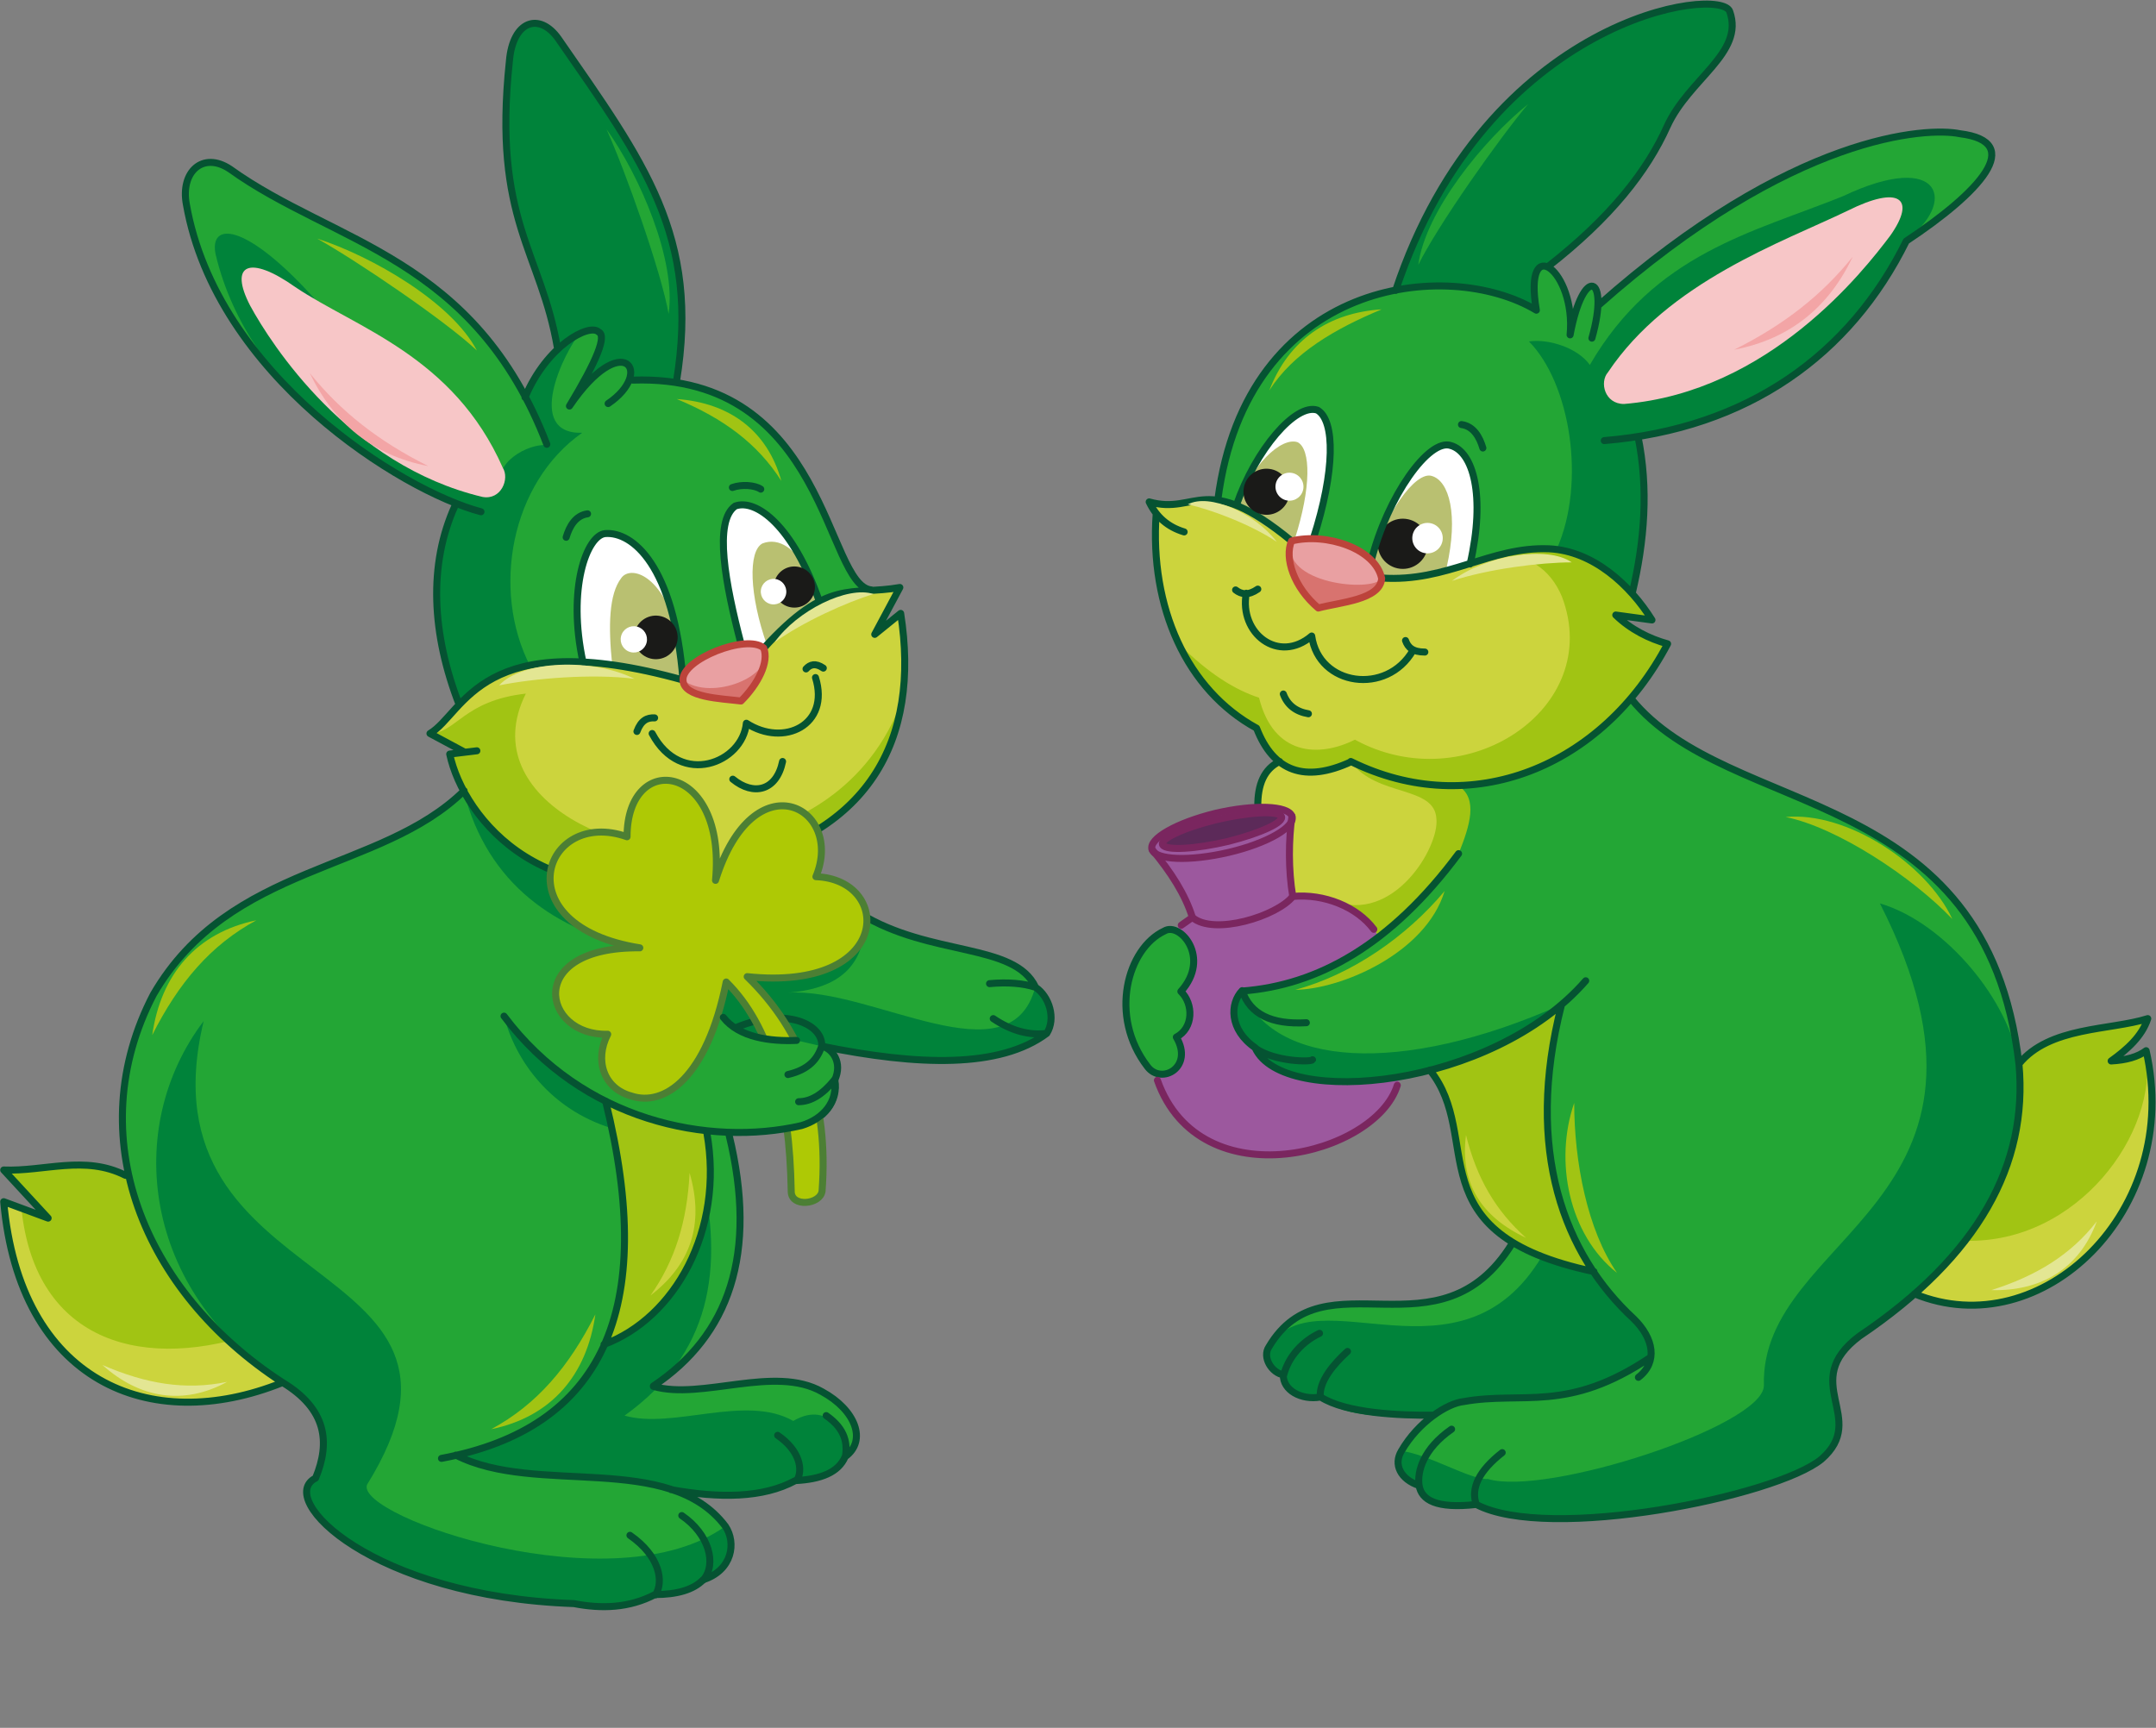 <?xml version="1.0" encoding="utf-8"?>
<!-- Generator: Adobe Illustrator 21.1.0, SVG Export Plug-In . SVG Version: 6.00 Build 0)  -->
<svg version="1.1" id="Layer_1" xmlns="http://www.w3.org/2000/svg" xmlns:xlink="http://www.w3.org/1999/xlink" x="0px" y="0px"
	 viewBox="0 0 524 420" style="enable-background:new 0 0 524 420;" xml:space="preserve">
<rect x="0" y="0" width="524" height="420" fill="#808080" stroke="none"/>
<style type="text/css">
	.st0{fill-rule:evenodd;clip-rule:evenodd;fill:#FFFFFF;}
	.st1{fill-rule:evenodd;clip-rule:evenodd;fill:#9C589E;}
	.st2{fill-rule:evenodd;clip-rule:evenodd;fill:#CCD43D;}
	.st3{fill-rule:evenodd;clip-rule:evenodd;fill:#A1C413;}
	.st4{fill-rule:evenodd;clip-rule:evenodd;fill:#23A635;}
	.st5{fill-rule:evenodd;clip-rule:evenodd;fill:#00833A;}
	.st6{fill-rule:evenodd;clip-rule:evenodd;fill:#B9C071;}
	.st7{fill:none;stroke:#055332;stroke-width:1.702;stroke-linecap:round;stroke-linejoin:round;stroke-miterlimit:22.926;}
	.st8{fill-rule:evenodd;clip-rule:evenodd;fill:#E9A0A2;}
	.st9{fill-rule:evenodd;clip-rule:evenodd;fill:#D8736F;}
	.st10{fill-rule:evenodd;clip-rule:evenodd;fill:#1A1A18;}
	.st11{fill-rule:evenodd;clip-rule:evenodd;fill:#5C2A59;}
	.st12{fill:none;stroke:#7A265F;stroke-width:1.702;stroke-linecap:round;stroke-linejoin:round;stroke-miterlimit:22.926;}
	.st13{fill-rule:evenodd;clip-rule:evenodd;fill:#F7C6C7;}
	.st14{fill-rule:evenodd;clip-rule:evenodd;fill:#F3A5A6;}
	.st15{fill:none;stroke:#BC433B;stroke-width:1.702;stroke-linecap:round;stroke-linejoin:round;stroke-miterlimit:22.926;}
	.st16{fill-rule:evenodd;clip-rule:evenodd;fill:#E3E693;}
	.st17{fill-rule:evenodd;clip-rule:evenodd;fill:#AEC905;}
	.st18{fill:none;stroke:#4C7F34;stroke-width:1.702;stroke-linecap:round;stroke-linejoin:round;stroke-miterlimit:22.926;}
</style>
<path class="st0" d="M166,165.3l-10.9-2.6l-13.4-1.8c-3.9-17.9,0.9-30.9,5.4-31.3C153.7,129.2,163.8,137.4,166,165.3z"/>
<path class="st0" d="M180.2,156.5l5.5,1.1l5.3-4.6l8.2-6.9c-6.4-18.3-15.3-24.9-20.4-23.1C173.4,126.6,176.3,142,180.2,156.5z"/>
<path class="st1" d="M280.8,260.8l4.7-34.8l4.3-3l-6.3-12l-2.7-3.5c-1.6-1.8-0.5-3.7,3.3-5.6l25.1-5.5l2.9,0.6l1.9,1.5l-0.6,9.8
	l0.8,9.8c8.2-0.8,15.2,1.6,20.5,9l5.4,34.8C338,280.1,290.4,293.6,280.8,260.8z"/>
<path class="st2" d="M465.4,314.6l25.4-55.9c7.4-9.1,22.1-8.1,31.3-11c-1.4,4.3-5,7.5-8.9,10.3c3.7-0.2,6.5-1,8.5-2.5
	C530.6,294.2,496.3,327.3,465.4,314.6z"/>
<path class="st3" d="M477.7,301.6l13-42.9c7.4-9.1,22.1-8.1,31.3-11c-1.4,4.3-5,7.5-8.9,10.3c3.7-0.2,6.5-1,8.5-2.5
	C524.7,275.4,504.9,302.3,477.7,301.6z"/>
<path class="st2" d="M311,185.1h17.3l28.3,5.7l5.8,15.7l-27.4,21c-3.4-6-9.3-10-20.8-9.6l-0.4-18.2c1.2-2.7-2.4-3.6-8.1-3.6
	C305.3,190.7,306.8,186.7,311,185.1z"/>
<path class="st3" d="M349.1,199c-0.4-8.1-14.7-5.3-20.7-13.8l28.3,5.7l5.8,15.7l-27.4,21c-3.4-6-8.9-7.7-11.3-8.7
	C338.7,224.8,349.9,205.8,349.1,199z"/>
<path class="st4" d="M321,339.6c4.4,4.6,15.1,5.1,27.5,4.4l72.9-4.4l-34-30.4l-10.2-2.8l-9.7-4.2c-17.7,28.6-45.6,2.3-59.1,25.1
	c-1.7,2.5,0.7,6.4,3.6,6.8C311.2,337.2,317,341.4,321,339.6z"/>
<path class="st5" d="M321,339.6c4.4,4.6,15.1,5.1,27.5,4.4l72.9-4.4l-34-30.4l-10.2-2.8l-2.4-1.1c-19.8,33.3-55.1,4.3-66.3,22
	c-1.7,2.5,0.7,6.4,3.6,6.8C311.2,337.2,317,341.4,321,339.6z"/>
<path class="st3" d="M387.4,309.2l-7.9-64.9l-32,15.9C360.9,276.5,343.5,300,387.4,309.2z"/>
<path class="st4" d="M401.2,329.9c-0.4-18.2-34.7-15.8-21.7-85.6c-28.8,21-65.7,25.2-74.4,10.5c-5.4-3.5-6.4-8.1-3.2-13.9
	c22.4-2.4,42-17.4,52.6-33.4c2.8-6.9,4.7-13.3,0.1-16.4l41.8-21.2c23.9,29.6,86.4,20.1,94.3,88.9c2.2,24.3-9.7,46.5-38.8,66.1
	c-14.9,11.2,2.3,19.9-9.2,29.9c-11.1,9.1-66.5,20.2-83.9,11c-9.8,1.1-13.3-1.1-13.9-4.6c-4.5-1.5-6.3-5.1-4.3-8.4
	c4.1-7.1,11.2-11.6,15.1-12C370.1,338.1,380.9,343.5,401.2,329.9z"/>
<path class="st2" d="M328.3,185.2c-9.8,4.8-17.7,3-22.9-8.2c-18.2-11.4-27-31.5-24.4-52.1l-1.8-2.9c11.5,3.2,15.9-8.1,34.6,9.5
	c-2.1,4.5,0.6,10.1,6.5,16.3c10.9-1.8,16.1-4.2,15.4-7.2c16,1.1,26.4-7.7,40.7-7.1c10.7,0.5,19.7,8.8,25,17.3l-8.8-1.2
	c3.6,3.5,8.2,5.8,12.6,7C389.5,186.5,357.5,199.5,328.3,185.2z"/>
<path class="st3" d="M328.3,185.2c-9.8,4.8-17.7,3-22.9-8.2c-11.6-8.4-15.7-14.7-18.9-20.5c7.5,7.5,13.8,11.2,19.5,13.1
	c3.5,14.1,14.5,14.6,23.3,10.2c26.9,14.7,60.7-7.6,50.3-34.8c-2.8-6.7-8.4-10.5-15.6-9.9l8-1.5l6.4,0.3c11.2,1.5,18.2,8.1,23.1,16.9
	l-8.8-1.2c3.6,3.5,8.2,5.8,12.6,7C389.5,186.5,357.5,199.5,328.3,185.2z"/>
<path class="st5" d="M376,64.8l-2.6,10.6l-34.2-4.8c22.2-66.7,79.2-74.1,81.2-67.8c3.6,10.1-9.9,16.3-15.2,27.9
	C400.2,41.5,391.4,52.8,376,64.8z"/>
<path class="st4" d="M388.4,74.3c68.3-60,128.3-47.8,74.8-15.7c-11.8,26.1-33.5,41.9-65,47.5c2.4,13.8,2,26.5-1.4,38.1
	c-19.7-22.6-40.6-2.6-61-3.8c-5-9-12.4-11.6-21.9-9.1c-6.2-5.2-12.2-9-17.8-9.9c7-53.6,55.9-58.9,77.4-46c-3.3-19.4,9.7-9.5,8.2,6
	C384.9,64.4,389.4,69.9,388.4,74.3z"/>
<path class="st4" d="M163.1,362.1l-36.1,5.1l-19.8-12.7l64.6-78.9l5.3,0.2c6.3,26.2,2.4,46.4-18.3,61.3c11.8,3.4,29.4-5.3,41,1.3
	c8.1,4.4,11,11.9,5.6,15.8c-1.6,3.8-5.9,5.5-12.1,5.8C185.5,364.2,174.9,364.1,163.1,362.1z"/>
<path class="st5" d="M163.1,362.1L120,374.2l-19.8-12.7l64.6-78.9l5.3,0.2c6.3,26.2,2.4,46.4-18.3,61.3c11.8,3.4,29.4-5.3,41,1.3
	c9.3-5.5,14.2,5.1,12.6,8.8c-1.6,3.8-5.9,5.5-12.1,5.8C185.5,364.2,174.9,364.1,163.1,362.1z"/>
<path class="st3" d="M146.8,326.9l0.3-59.2l24.7,7.8C176,299.2,164,320.5,146.8,326.9z"/>
<path class="st2" d="M68.6,336.1l-38.1-50.2c-9.9-5-19.7-0.9-29.6-1.3l10.8,11.7l-10.8-4C4.7,335.7,36.3,349.2,68.6,336.1z"/>
<path class="st5" d="M398.1,106.1c1.5,13.1,2.4,21.6-1.4,38.1c-6.7-7.6-13.7-9.7-18.4-10.6c7.3-16.3,3.3-40.5-6.7-50.6
	c4.7-0.7,11.8,1.5,14.8,5.7c15.8-27.2,39.7-32.2,61.5-41c24.2-11.5,27.9,1.7,15.1,10.8C452.9,86.9,417.1,103.9,398.1,106.1z
	 M379.5,244.2c-39.4,17.5-70.2,15-77.6-3.4c-3.2,5.7-2.2,10.4,3.2,13.9C313.8,269.4,350.7,265.2,379.5,244.2z M428.7,336.9
	c-1.1-37,65.4-44.1,28.2-117.3c16,4.7,31.7,24,33.7,39.1c2.2,24.3-9.7,46.5-38.8,66.1c-14.9,11.2,2.3,19.9-9.2,29.9
	c-11.1,9.1-66.5,20.2-83.9,11c-9.8,1.1-13.3-1.1-13.9-4.6c-4.5-1.5-6.3-5.1-4.3-8.4c6.3,0.6,17.2,7.2,21.1,6.8
	C375.7,363.8,428.3,346.7,428.7,336.9z"/>
<path class="st3" d="M63.5,323.6l-33.1-38.1c-8.6-3.8-21-0.7-29.6-1.1l10.8,11.7l-6.4-2.4C8.6,326.8,35.5,333.6,63.5,323.6z"/>
<path class="st5" d="M164.4,92.8l-25.1,17.5l-3.8-25.6c-4-23.6-15.8-31.1-11.7-69.8c0.8-9.9,7.3-12,11.9-5.5
	C156.5,39.4,170.2,57.5,164.4,92.8z"/>
<path class="st4" d="M110.6,122.9c-6.7,15.9-5.5,32.1,1,48.4c6.7-7.6,17-10.7,30.1-10.3c-3.4-16-1.7-26.4,5.4-31.3
	c10.9,0.2,16.5,13.8,19,34.8c1.6-3.7,6.2-6.4,14-8c-4.9-16.2-6-28-1.4-33.5c7.4-2.2,14,9.1,20.4,23.1l12.6-2.6
	c-12.5-6.9-11.3-52.2-58-51c-0.5-7.5-5.6-5.5-15.3,6.2c16.7-22.2,1.1-25.8-10.9-2.1c-19.7-35.3-46.3-37.1-71.6-55.4
	c-6.6-4.4-12.1,0.7-10.6,8.6C52.5,91.1,93.7,115.2,110.6,122.9z"/>
<path class="st4" d="M110.8,353.7c36.9-8.6,49-37.3,36.3-86.1c25.4,13.6,60.7,8.7,55.7-5.1c1.2-4.1,0.1-6.8-3.2-8.2
	c25.2,5.7,43.8,5.1,54.7-3.1c1.7-3.7,1.5-7.5-2.7-11.2c-5-10.8-27.6-8.9-41-17l-76.8-11.7c-9.4-4.3-16.7-10.4-21.1-19
	c-20.3,20-56.9,17.5-75.5,49.5c-17.8,34.3-2.5,72.2,31.4,94.3c10.8,6.5,11.7,14.6,8.1,23.3c-9.8,5,13.8,28.8,62.8,30.5
	c6.7,1.3,13.4,1.1,19.7-2.2c5.2,0,9.3-1.1,11.7-3.6c7.1-2.3,8.1-9,5.4-13C162.5,352.8,130.4,363.7,110.8,353.7z"/>
<path class="st5" d="M147.1,267.6c25.4,13.6,60.7,8.7,55.7-5.1c1.2-4.1,0.1-6.8-3.2-8.2c25.2,5.7,43.8,5.1,54.7-3.1
	c1.7-3.7,1.5-7.5-2.7-11.2c-6.1,22.9-39.6,0-60,1.3c9.7-0.8,16.9-4.4,18.4-14.1l-76.2-15.9c-9.4-4.3-16.7-10.4-21.1-19
	c5.8,22.8,22.5,33.9,42.6,38.2l25.8,20.7l-0.5,24.1L147.1,267.6c-10.1-4.9-18.3-11.8-24.6-20.6c2.8,10.9,11.3,22.6,26,27.2
	L147.1,267.6z"/>
<path class="st5" d="M110.6,122.9c-6.7,15.9-5.5,32.1,1,48.4c6.7-7.6,11.9-7.9,17.2-9.5c-9.4-18.4-4.7-44.4,12.7-56.6
	c-14.1,0.4-4.5-19.6-0.4-24.4c-5.8,2.9-10.4,8.1-13.6,15.9l5.3,11.5c-4.2-0.4-13.2,4.1-11,10.7C102.1,83.4,102.2,91.3,76.8,73
	c-17.2-19.2-26-19.1-24.4-11.2C60.5,96,93.7,115.2,110.6,122.9z M89.2,360.9c35.5-57.1-56-44.8-39.7-112.7
	c-19.7,26-14.7,65.7,19.2,87.7c10.8,6.5,11.7,14.6,8.1,23.3c-9.8,5,13.8,28.8,62.8,30.5c6.7,1.3,13.4,1.1,19.7-2.2
	c5.2,0,9.3-1.1,11.7-3.6c7.1-2.3,8.1-9,5.4-13C149.6,390.5,86.3,368.7,89.2,360.9z"/>
<path class="st6" d="M196,138.5l3.2,7.6l-12.8,10.7c-4.3-12.2-4.6-22.8-1.1-24.7C189.4,130.5,193.4,133.6,196,138.5z"/>
<path class="st6" d="M148.8,161.7l17.2,3.7l-2.4-15.3c-4.2-11.2-10.7-12.3-12.6-9.6C148,144.4,147.8,152.1,148.8,161.7z"/>
<path class="st2" d="M112.7,182.7l-8.2-4.4l7.2-7c11.2-12.6,30.7-12.5,54.4-5.9l19.1-7.2c15.8-18.1,21.7-13.2,33.6-15.4l-6.1,11.4
	l6.3-5.1c4.8,30.6-7.4,54.6-45,61.6c-40.6,14.2-61.3-11.8-64.6-27.4L112.7,182.7z"/>
<path class="st3" d="M104.5,178.3l8.2,4.4l-3.3,0.4l3.5,9.1l3.5,5.6c10.3,12.8,18.1,16.1,35.7,14.8l10.8,0.9
	c7.7,3,14.7,3.5,19.9-1.5l15.8-10.3c9.1-5.3,19.8-15.9,20.8-32c-8.1,22.9-27.5,30.9-38.1,33.2c-1.9,11.1-3.7,10.5-7.5,11.1
	c-7.1-1,2-7.4-0.1-9.5c-18.6,6.9-59.1-9.5-45.9-35.9C112.6,170.3,110.9,178.2,104.5,178.3z"/>
<path class="st7" d="M254.4,251.2c-11.4,8.5-31.2,7.9-54.7,3.1 M194.9,273.6c5.3-1.6,8.9-5.8,8-11.1c-2.9,3.6-5.8,5.3-8.7,5.3
	 M171.8,275.4c4.2,23.7-7.8,45-25,51.4 M158.8,337c11.8,3.4,29.4-5.3,41,1.3c8.1,4.4,11,11.9,5.6,15.8c-1.6,3.8-5.9,5.5-12.1,5.8
	c-7.9,4.3-18.5,4.3-30.2,2.2 M165.7,368.4c6.6,4.5,8.6,11.8,5.2,15.7 M153.1,373.2c7.2,5,8.3,11.2,6.2,14.5 M189,348.9
	c5.4,3.7,6.2,8.4,4.7,10.9 M107.3,354.5c39.1-7.3,52.5-35.9,39.9-86.8 M30.5,285.7c-9.9-5-19.7-0.9-29.6-1.3l10.8,11.7l-10.8-4
	c3.9,43.6,35.4,57,67.7,44 M112.8,192.2c-20.3,20-56.9,17.5-75.5,49.5C19.4,276,34.7,314,68.6,336c10.8,6.5,11.7,14.6,8.1,23.3
	c-9.8,5,13.8,28.8,62.8,30.5c6.7,1.3,13.4,1.1,19.7-2.2c5.2,0,9.3-1.1,11.7-3.6c7.1-2.3,8.1-9,5.4-13c-13.8-18.3-46-7.3-65.5-17.3
	 M153.8,92.4c47.3-1.6,46.8,50,58,51 M199.1,146.1c-6.4-18.3-15.3-24.9-20.4-23.1c-5.3,3.7-2.4,19,1.4,33.5 M141.7,161
	c-3.9-17.9,0.9-30.9,5.4-31.3c6.6-0.5,16.7,7.7,18.9,35.7 M137.6,130.6c0.8-2.7,2.3-5.3,5.2-5.7 M178,118.5c2.2-0.8,5.4-0.6,6.9,0.4
	 M178.1,189.4c5,4.1,10.6,2.9,12.1-4.3 M158.5,178.3c7,13.2,22,7.1,22.9-2.5c9.1,5.9,20.4,0.4,16.8-11.1 M159.1,174.5
	c-1.8-0.1-3.3,0.6-4.3,3.3 M185.6,157.6c15.7-17.3,21.2-12.7,33.1-14.8l-6.1,11.4l6.3-5.1c4.8,30.6-7.4,54.6-45,61.6
	c-40.6,14.2-61.3-11.8-64.6-27.4l6.6-0.8 M135.5,84.7c-4-23.6-15.8-31.1-11.7-69.8c0.8-9.9,7.3-12,11.9-5.5
	c20.8,30,34.5,48,28.7,83.4 M132.9,108c-17.6-45.8-51.7-48.7-77-66.9c-6.6-4.4-12.1,0.7-10.6,8.6c7.3,41.5,52.3,69.6,71.6,74.7
	 M110.6,122.9c-6.5,14.3-5.7,31.1,1,48.4 M127.6,96.6c5.3-12.7,15.7-18.1,17.9-15.9c2,0.9-0.4,6.9-7.1,18c12.9-19,20.8-8.3,9.4-0.6
	 M195.9,162.6c1-1.1,2.3-1.5,4.2-0.2 M166,165.3c-49.2-13.7-53.1,8-61.5,13l8.2,4.4 M200.8,344.1c4.9,3.4,5.1,7,4.7,9.9
	 M177.2,275.9c7,28.9,0,48.7-18.4,61 M251.7,240c3.3,2.2,5,7.6,2.7,11.2c-4.1,0.5-8.4-0.5-13-3.6 M240.5,239.1
	c4.4-0.4,8.2-0.1,11.2,0.9c-5.1-10.9-25.5-7.4-42.6-17.9"/>
<path class="st8" d="M166,165.3c-0.3-5,15.5-11.3,19.6-7.8c1.4,3.4-1.4,8.8-5.5,12.9C175.4,169.8,166.1,169.6,166,165.3z"/>
<path class="st9" d="M166,165.3c6.9,5.3,22.7-1.1,19.6-7.8c1.4,3.4-1.4,8.8-5.5,12.9C175.4,169.8,166.1,169.6,166,165.3z"/>
<path class="st0" d="M357.2,137.1l-12,3.1l-9.4,0.4l-2.5-4.4c3.9-15.5,14-29.7,19.3-27.9C358,109.7,361.1,120.2,357.2,137.1z"/>
<path class="st6" d="M351.6,137.9l-9.2,2.3l-7.2,0.3l-1.9-3.4c3-11.9,10.7-22.7,14.7-21.4C352.2,116.9,354.5,125.1,351.6,137.9z"/>
<ellipse transform="matrix(0.114 -0.994 0.994 0.114 170.584 455.857)" class="st10" cx="340.8" cy="132.3" rx="6.1" ry="6.1"/>
<path class="st0" d="M319.2,130.9l-5.4,0.6l-13.3-8.6c4.6-13.4,14.4-24.9,19.7-23.1C324.5,102.1,324.5,114.4,319.2,130.9z"/>
<path class="st6" d="M314.7,131l-1.6,0.4l-2.4-1.5l-10.2-6.6c3.5-10.2,10.9-17.2,14.9-15.8C318.6,109.2,318.7,118.5,314.7,131z"/>
<ellipse transform="matrix(0.114 -0.994 0.994 0.114 177.31 460.505)" class="st0" cx="346.7" cy="130.9" rx="3.7" ry="3.7"/>
<path class="st7" d="M179.1,249.7c12.2-5.1,21.1-0.5,20.6,4.7"/>
<path class="st7" d="M313.9,131.5c-21.2-17.4-22.9-6.2-34.6-9.5c1.7,3.6,4.5,6.1,8.5,7.3 M339.2,70.6c22.2-66.7,79.2-74.1,81.2-67.8
	c3.6,10.1-9.9,16.3-15.2,27.9c-4.9,10.9-13.7,22.2-29.1,34.2 M388.4,74.3c47.3-42,80.2-43.4,87.9-41.8c16.2,2,4.8,14.3-13,26.1
	c-13.6,27.6-38.5,45.6-73.4,48.5 M335.8,140.5c16,1.1,26.4-7.7,40.7-7.1c10.7,0.5,19.7,8.8,25,17.3l-8.8-1.2c3.6,3.5,8.2,5.8,12.6,7
	c-15.8,30-47.8,43-77,28.6 M398.1,106.1c2.6,12.7,1.6,25.4-1.4,38.1 M490.7,258.6c7.4-9.1,22.1-8.1,31.3-11c-1.4,4.3-5,7.5-8.9,10.3
	c3.7-0.2,6.5-1,8.5-2.5c8.9,38.8-25.4,71.8-56.3,59.1 M396.4,169.8c23.9,29.6,86.4,20.1,94.3,88.9c2.2,24.3-9.7,46.5-38.8,66.1
	c-14.9,11.2,2.3,19.9-9.2,29.9c-11.1,9.1-66.5,20.2-83.9,11c-9.8,1.1-13.3-1.1-13.9-4.6c-4.5-1.5-6.3-5.1-4.3-8.4
	c4.1-7.1,11.2-11.6,15.1-12c14.4-2.6,25.2,2.9,45.5-10.8 M311.9,334.2c-0.1,3.7,4.3,6.2,9,5.4c-0.4-3.8,3.3-8.1,6.6-11.1
	 M367.5,302.3c-17.7,28.6-45.6,2.3-59.1,25.1c-1.7,2.5,0.7,6.4,3.6,6.8c1.2-4.6,4.7-8.2,8.7-10.1 M398.2,334.8
	c4.8-3.7,3.7-9.5-1.1-14.2c-17-15.7-26.6-41-17.6-76.3 M347.5,260.1c13.3,16.4-4,39.7,39.9,49 M385.4,238.4
	c-22.8,26.2-73.5,31-80.3,16.4c4.7,3.3,13.6,3.4,13.9,2.8 M358.8,365.7c-1.4-4,0.7-8.2,6.3-12.6 M321,339.6c6.1,3.9,19,4.5,27.5,4.4
	 M344.9,361.1c-0.5-3.4,1-8.9,7.9-13.7 M281,124.9c-1.6,22.7,7.4,42.8,24.4,52.1c4.1,10.6,11.8,13.3,22.9,8.2 M311.9,168.7
	c1,2.7,3.1,4.3,6.1,4.8 M300.3,143.4c1.4,1.1,3.1,1.4,5.4-0.2 M305.1,254.7c-6.4-4.4-6.2-10.8-3.2-13.9c1.9,5.7,7.1,8.3,15.6,7.8
	 M301.9,240.9c18.4-1.4,36.1-11.2,52.6-33.4 M296,121.4c7-53.6,55.9-58.9,77.4-46c-3.3-19.4,9.7-9.5,8.2,6
	c3.2-17.1,9.7-14.7,5.3,0.8 M300.5,122.8c4.6-13.4,14.4-24.9,19.7-23.1c4.3,2.5,4.3,14.8-1,31.2 M333.3,136.2
	c3.9-15.5,14-29.7,19.3-27.9c5.4,1.5,8.5,12.1,4.7,28.8 M341.6,155.7c0.6,1.7,1.8,2.8,4.7,2.8 M360.4,108.9
	c-0.8-2.7-2.3-5.3-5.2-5.7 M311,185.1c-3.7,1.8-5.4,5.5-5.3,11.1 M302.9,144.2c-1.8,9.7,7.8,17.3,15.9,10.4
	c1.7,12.2,18.3,14.5,24.6,3.5"/>
<path class="st4" d="M283,226.3c3.8-2.3,11.4,6.5,4,14.7c3.1,3,3.1,8.9-1.1,11.1c4.3,7.3-3.6,11.7-7,7.2
	C269.4,247,274,230.5,283,226.3z"/>
<path class="st7" d="M283,226.3c3.8-2.3,11.4,6.5,4,14.7c3.1,3,3.1,8.9-1.1,11.1c4.3,7.3-3.6,11.7-7,7.2
	C269.4,247,274,230.5,283,226.3z"/>
<path class="st11" d="M295.4,199.3c8-1.9,15.1-2.3,16-0.9c0.9,1.4-4.9,4.1-12.8,6.1c-8,1.9-15.1,2.3-16,0.9
	C281.7,204,287.4,201.3,295.4,199.3z"/>
<path class="st12" d="M295.4,199.3c8-1.9,15.1-2.3,16-0.9c0.9,1.4-4.9,4.1-12.8,6.1c-8,1.9-15.1,2.3-16,0.9
	C281.7,204,287.4,201.3,295.4,199.3z"/>
<path class="st12" d="M314,198.4c-0.8,5.7-0.9,13,0.2,19.5"/>
<path class="st12" d="M280,206.5c4.6,5.5,8.1,11,9.8,16.5"/>
<path class="st12" d="M333.9,225.9c-4.1-5.5-12.1-8.7-19.7-8c-3.8,4.8-19.2,9.6-24.4,5.1l-2.7,1.9"/>
<path class="st12" d="M339.6,263.8c-5.2,16.9-47.9,28.1-58.3-1.2"/>
<path class="st13" d="M122.2,113.7c-12-27.2-35.7-34-50.4-43.9c-11.3-8-16.2-5.5-11,4.5c5.1,9.4,24,38.8,56.5,46.5
	C121.8,121.6,123.9,116.4,122.2,113.7z"/>
<path class="st13" d="M390.8,90.5c14.7-22,42.3-31.6,58.3-39.3c12.4-6.2,16.8-3.1,10.3,6.1c-6.4,8.5-29.4,38-64.7,40.9
	C390,98.2,388.7,92.9,390.8,90.5z"/>
<path class="st14" d="M75.3,90.7c7.5,9.3,16.6,16.5,28.8,22.6C90.5,110.7,81.1,102.8,75.3,90.7z"/>
<path class="st14" d="M450.3,62.4c-7.5,9.3-16.6,16.5-28.8,22.6C435.1,82.4,444.5,74.6,450.3,62.4z"/>
<path class="st3" d="M119.4,347.4c11.1-6,18.9-15.2,25.3-27.9C142.6,334.3,134,344.4,119.4,347.4z M189.9,116.9
	c-5.8-9.1-14.1-15.2-25.4-19.9C177.3,97.9,186.5,104.7,189.9,116.9z M77.1,58c9.5,5.3,31.2,20,38.8,27.2
	C109.8,73.5,90.4,62.3,77.1,58z M62.3,223.7c-11.1,6-18.9,15.2-25.3,27.9C39.1,236.8,47.8,226.7,62.3,223.7z"/>
<path class="st3" d="M434,198.6c12.4,2.5,30.7,14.5,40.5,24.8C468.2,209.9,448.8,197.2,434,198.6z M351.1,216.6
	c-9.2,11-22.5,20.3-36.3,24C325.8,240.5,346.5,231.8,351.1,216.6z M308.5,94.9c5.8-9.1,16-15,27.3-19.7
	C323,76,313.2,82.6,308.5,94.9z M393,309.4c-7.2-10.4-10.4-27-10.4-41.3C377.7,282.2,381.3,300.2,393,309.4z"/>
<path class="st4" d="M147.4,31.4c4.5,9.9,13.3,34.6,15.1,44.9C164.4,63.3,155.5,42.7,147.4,31.4z"/>
<path class="st4" d="M371.4,25.3c-7.1,8.4-22.1,29.7-26.7,39.1C346.4,51.4,360.6,34,371.4,25.3z"/>
<ellipse transform="matrix(0.242 -0.97 0.97 0.242 -29.427 272.071)" class="st10" cx="159.4" cy="154.9" rx="5.3" ry="5.3"/>
<ellipse transform="matrix(0.114 -0.994 0.994 0.114 29.23 318.17)" class="st10" cx="192.9" cy="142.7" rx="5" ry="5"/>
<ellipse transform="matrix(0.114 -0.994 0.994 0.114 153.858 411.754)" class="st10" cx="307.7" cy="119.6" rx="5.6" ry="5.6"/>
<ellipse transform="matrix(0.241 -0.97 0.97 0.241 -33.947 267.516)" class="st0" cx="154.2" cy="155.5" rx="3.2" ry="3.2"/>
<ellipse transform="matrix(0.113 -0.994 0.994 0.113 23.726 314.428)" class="st0" cx="188" cy="143.9" rx="3.1" ry="3.1"/>
<ellipse transform="matrix(0.114 -0.994 0.994 0.114 160.002 416.129)" class="st0" cx="313.2" cy="118.4" rx="3.4" ry="3.4"/>
<path class="st15" d="M166,165.3c-0.3-5,15.5-11.3,19.6-7.8c1.4,3.4-1.4,8.8-5.5,12.9C175.4,169.8,166.1,169.6,166,165.3z"/>
<path class="st2" d="M158.1,314.9c5.9-8.4,8.9-17.9,9.5-29.8C171.3,297.8,167.7,307.5,158.1,314.9z"/>
<path class="st2" d="M370.9,300.9c-7.4-6.6-12-14.5-14.6-25C354.8,287.6,360,295.8,370.9,300.9z"/>
<path class="st8" d="M320.4,147.8c-5.9-5-8.3-12.1-6.5-16.3c8.5-2.1,20.4,1.9,21.9,9.1C335.5,145.8,325.6,146.4,320.4,147.8z"/>
<path class="st9" d="M320.4,147.8c-5.9-5-8.3-12.1-6.5-16.3c-2.9,10.4,19.7,12.6,21.9,9.1C335.5,145.8,325.6,146.4,320.4,147.8z"/>
<path class="st15" d="M320.4,147.8c-5.9-5-8.3-12.1-6.5-16.3c8.5-2.1,20.4,1.9,21.9,9.1C335.5,145.8,325.6,146.4,320.4,147.8z"/>
<path class="st12" d="M295.4,197.7c9.4-2.2,17.7-1.9,18.6,0.7c0.9,2.6-6,6.6-15.4,8.8c-9.4,2.2-17.7,1.9-18.6-0.7
	C279.1,203.9,286,200,295.4,197.7z"/>
<path class="st16" d="M382,136.7c-7.6,0-20.3,1.6-29.1,4.5C361,135,376,132.5,382,136.7z M288.7,122.6c5.8,1.3,15.3,4.9,21.6,9.1
	C305,124.7,293.9,119.8,288.7,122.6z M509.6,296.9c-6.3,8.1-14.6,13.2-25.6,16.7C496.2,313.9,505.4,308.3,509.6,296.9z"/>
<path class="st17" d="M181.6,237.4c13.8,13.4,19.8,30.7,18.2,52.1c-0.4,3.3-7.6,4.1-7.5,0c-0.4-22.5-5-40.1-15.8-50.8
	c-4.7,23.4-15.1,30.4-23.1,27.7c-6.6-1.8-9-8.6-5.7-15c-15.8,0.5-20.5-21.3,7.8-21c-33.4-5.3-23.5-34.2-3.1-27
	c0-21.2,24.2-18,21.5,10.6c9.3-29.7,31.4-17.7,24.4-0.9C217,213.8,216.9,241.1,181.6,237.4z"/>
<path class="st18" d="M181.6,237.4c13.8,13.4,19.8,30.7,18.2,52.1c-0.4,3.3-7.6,4.1-7.5,0c-0.4-22.5-5-40.1-15.8-50.8
	c-4.7,23.4-15.1,30.4-23.1,27.7c-6.6-1.8-9-8.6-5.7-15c-15.8,0.5-20.5-21.3,7.8-21c-33.4-5.3-23.5-34.2-3.1-27
	c0-21.2,24.2-18,21.5,10.6c9.3-29.7,31.4-17.7,24.4-0.9C217,213.8,216.9,241.1,181.6,237.4z"/>
<path class="st4" d="M147.1,267.6c25.4,13.6,60.7,8.7,55.7-5.1c1.2-4.1,0.1-6.8-3.2-8.2l-3.4-0.8l-2.6-0.6l-13.7-0.9l-10.8,18.3
	L147.1,267.6z"/>
<path class="st7" d="M122.5,247c19.1,25.5,49.8,31.8,72.3,26.6c5.3-1.6,8.9-5.8,8-11.1c-2.9,3.6-5.8,5.3-8.7,5.3"/>
<path class="st7" d="M202.9,262.5c1.9-4.2-0.5-7.6-3.2-8.2c-1,3.1-3.1,5.7-8.2,6.9"/>
<path class="st7" d="M175.8,247.3c3.8,4.9,11.5,5.9,17.8,5.6"/>
<path class="st16" d="M212.3,144.4c-6.6,2-17.2,6.8-24,11.7C193.6,148.5,206,142.3,212.3,144.4z M121.3,166.6
	c8.4-1.7,22.6-2.9,32.9-1.6C144,159.9,126.9,160.5,121.3,166.6z M55.2,335.9c-10.1,2.1-19.7,0.5-30.3-4.1
	C33.9,339.9,44.6,341.7,55.2,335.9z"/>
</svg>
